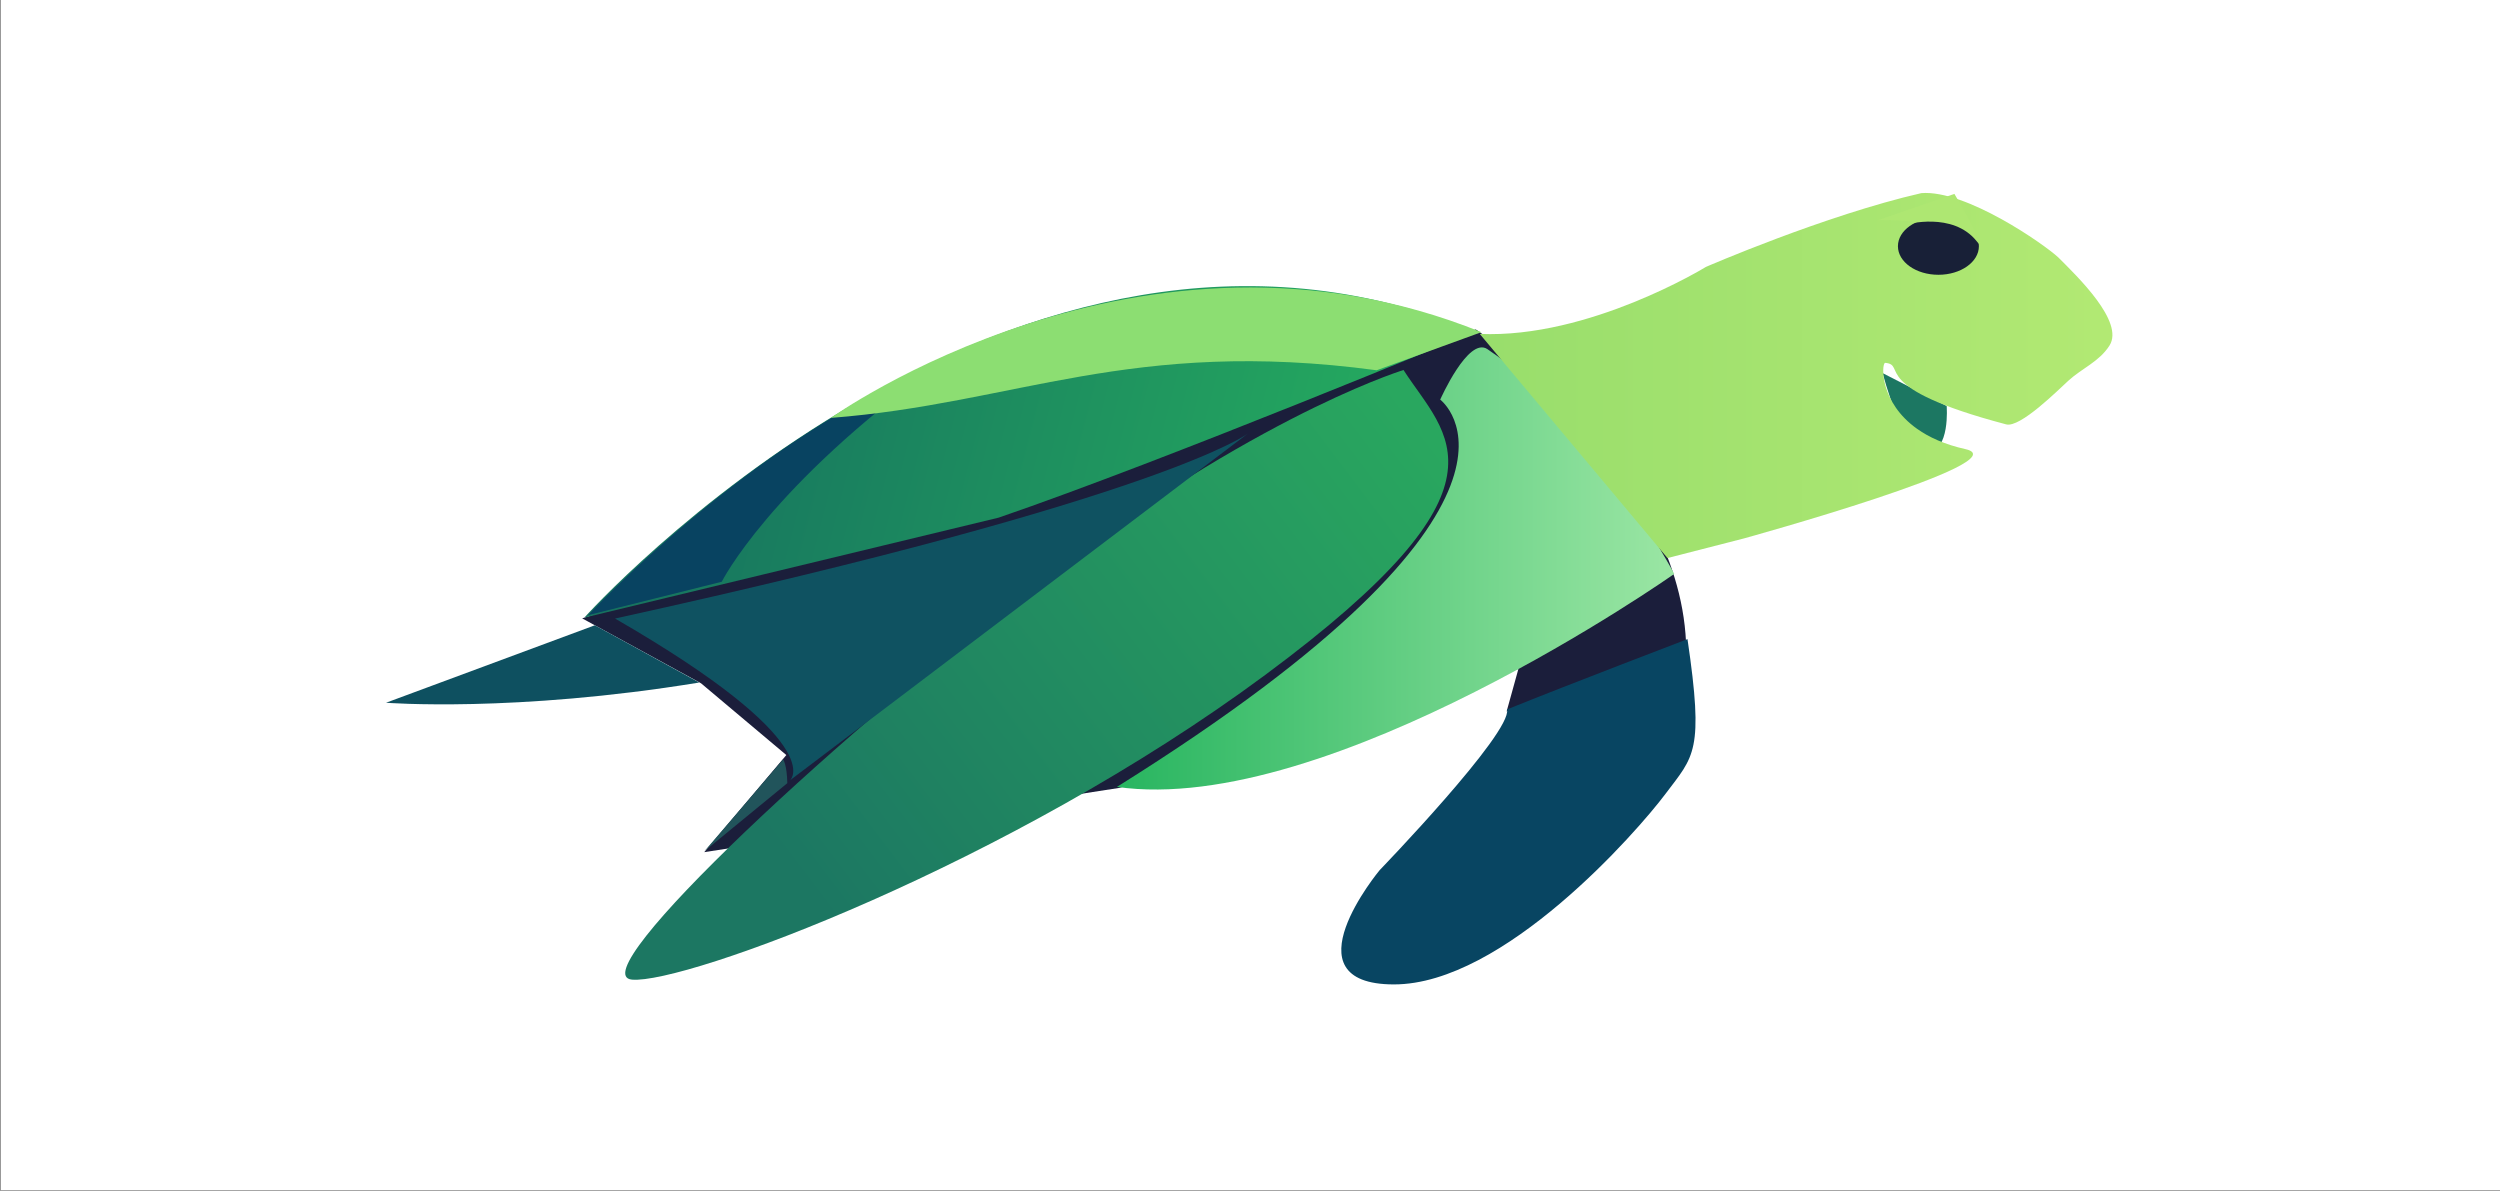 <?xml version="1.0" encoding="UTF-8" standalone="no"?>
<!-- Created with Inkscape (http://www.inkscape.org/) -->
<svg id="svg2" xmlns:rdf="http://www.w3.org/1999/02/22-rdf-syntax-ns#" xmlns="http://www.w3.org/2000/svg" height="59.658mm" width="125.25mm" version="1.1" xmlns:cc="http://creativecommons.org/ns#" xmlns:xlink="http://www.w3.org/1999/xlink" viewBox="0 0 443.802 211.388" xmlns:dc="http://purl.org/dc/elements/1.1/">
 <rect x="0" y="0" width="443.802" height="211.388" fill="#808080" stroke="none"/>
 <title id="title4599">Turtle</title>
 <defs id="defs4">
  <linearGradient id="linearGradient5631" y2="617.18" gradientUnits="userSpaceOnUse" x2="451.54" gradientTransform="translate(-946.87 -339.82)" y1="658.6" x1="612.15">
   <stop id="stop4246" stop-color="#26af5f" offset="0"/>
   <stop id="stop4248" stop-color="#16725f" offset="1"/>
  </linearGradient>
  <linearGradient id="linearGradient5633" y2="639.3" gradientUnits="userSpaceOnUse" x2="610.28" gradientTransform="translate(-946.87 -339.82)" y1="737.87" x1="480.01">
   <stop id="stop4272" stop-color="#1c7762" offset="0"/>
   <stop id="stop4274" stop-color="#29a75f" offset="1"/>
  </linearGradient>
  <linearGradient id="linearGradient5635" y2="668.17" gradientUnits="userSpaceOnUse" x2="662.86" gradientTransform="translate(-946.87 -339.82)" y1="668.17" x1="544.29">
   <stop id="stop4280" stop-color="#28b560" offset="0"/>
   <stop id="stop4282" stop-color="#9be6a4" offset="1"/>
  </linearGradient>
  <linearGradient id="linearGradient4430" y2="629.55" gradientUnits="userSpaceOnUse" x2="755.96" gradientTransform="translate(-948.3 -339.1)" y1="629.55" x1="624.27">
   <stop id="stop4260" stop-color="#99de6c" offset="0"/>
   <stop id="stop4262" stop-color="#b2e973" offset="1"/>
  </linearGradient>
 </defs>
 <g id="layer1" transform="translate(-150.15 -413.11)">
  <g id="g5593" transform="matrix(.837 0 0 .837 685.38 239.19)">
   <rect id="rect5595" height="252.48" width="530.08" y="207.73" x="-639.29" fill="#fff"/>
   <g fill-rule="evenodd">
    <path id="path5615" d="m-326.47 277.66s42.862 28.721 44.6 66.318c-12.048 4.267-31.403 12.959-38.048 14.695l2.5-9.024-84.645 25.246-88.036 13.63 17.411-20.596-18.08-15.209-25.223-13.78z" fill="#1b1e3b"/>
    <path id="path5599" d="m-515.54 338.79s90.918-101.51 188.9-60.609c0 0-65.66 27.274-101.02 39.396" fill="url(#linearGradient5631)"/>
    <path id="path5603" d="m-341.79 286.26c9.091 14.142 25.254 24.244-29.294 64.65s-123.24 65.66-134.35 64.65c-11.112-1.01 44.965-53.426 90.373-87.465s75.214-42.384 73.272-41.835z" fill="url(#linearGradient5633)"/>
    <path id="path5605" d="m-324.01 281.83c22.212 14.855 39.643 47.679 39.643 47.679s-73.214 51.607-118.21 45.179c97.143-60.714 68.571-82.143 68.571-82.143s5.939-13.43 10-10.714z" fill="url(#linearGradient5635)"/>
    <path id="path5607" d="m-374.73 299.69-97.143 73.571s8.671-7.835-37.143-34.286c117.14-25.714 134.29-39.286 134.29-39.286z" fill="#0f5261"/>
    <path id="path5609" d="m-491.16 352.55-22.143-12.143-44.286 16.429s27.143 2.143 66.429-4.286z" fill="#0e5060"/>
    <path id="path5611" d="m-473.36 368.84-16.668 19.446 17.551-14.395c-0.089-3.94-0.884-5.051-0.884-5.051z" fill="#21545b"/>
    <path id="path5613" d="m-514.73 338.26s34.821-37.678 74.643-53.393c-36.193 26.041-46.296 46.306-46.296 46.306z" fill="#084361"/>
    <path id="path5617" d="m-347.49 286.32c-52.035-6.99-76.571 7.091-115.75 10.102 0 0 65.895-47.304 137.97-18.183z" fill="#8cde72"/>
    <path id="path5601" d="m-281.56 343.34c3.535 23.991 1.389 24.749-4.672 32.83-6.061 8.081-34.345 40.406-57.579 40.406s-3.03-24.244-3.03-24.244 28.032-29.042 27.022-34.093c13.132-5.303 38.26-14.9 38.26-14.9z" fill="#084562"/>
   </g>
   <g id="g5275-75" transform="translate(.908 -3.382)">
    <g fill-rule="evenodd">
     <path id="path5277-3" d="m-241.07 290.31 13.571 6.964s0.808 9.644-4.196 9.911c-5.004 0.267-9.375-16.875-9.375-16.875z" fill="#1c7762"/>
     <path id="path5279-5" d="m-326.53 281.99c23.234 1.01 47.957-14.203 47.957-14.203s25.247-10.968 45.709-15.657c9.459-0.745 26.049 10.847 29.042 13.637 4.041 4.041 14.058 13.659 10.859 18.688-2.185 3.435-5.808 4.798-8.713 7.45-2.257 2.061-10.243 10.054-13.197 9.274-29.753-7.856-20.825-12.647-25.706-13.055-0.777 0.4-1.097 8.402 6.828 14.014 2.505 1.774 5.833 3.308 10.23 4.289 11.989 2.673-46.972 18.94-46.972 18.94l-16.224 4.163z" fill="url(#linearGradient4430)"/>
     <path id="path5283-6" d="m-242.02 257.85s13.666-0.54 19.951 4.546c4.441 3.594-3.788-10.102-3.788-10.102z" fill="#aee772"/>
    </g>
    <ellipse id="ellipse4541-3-2" rx="8.586" ry="6.061" cy="263.39" cx="-229.25" fill="#182037"/>
    <path id="path4543-6-9" d="m-236.05 258.78s9.849-2.778 14.9 3.535c3.683 4.604-3.788-7.829-3.788-7.829z" fill-rule="evenodd" fill="#aee772"/>
   </g>
  </g>
 </g>
</svg>
